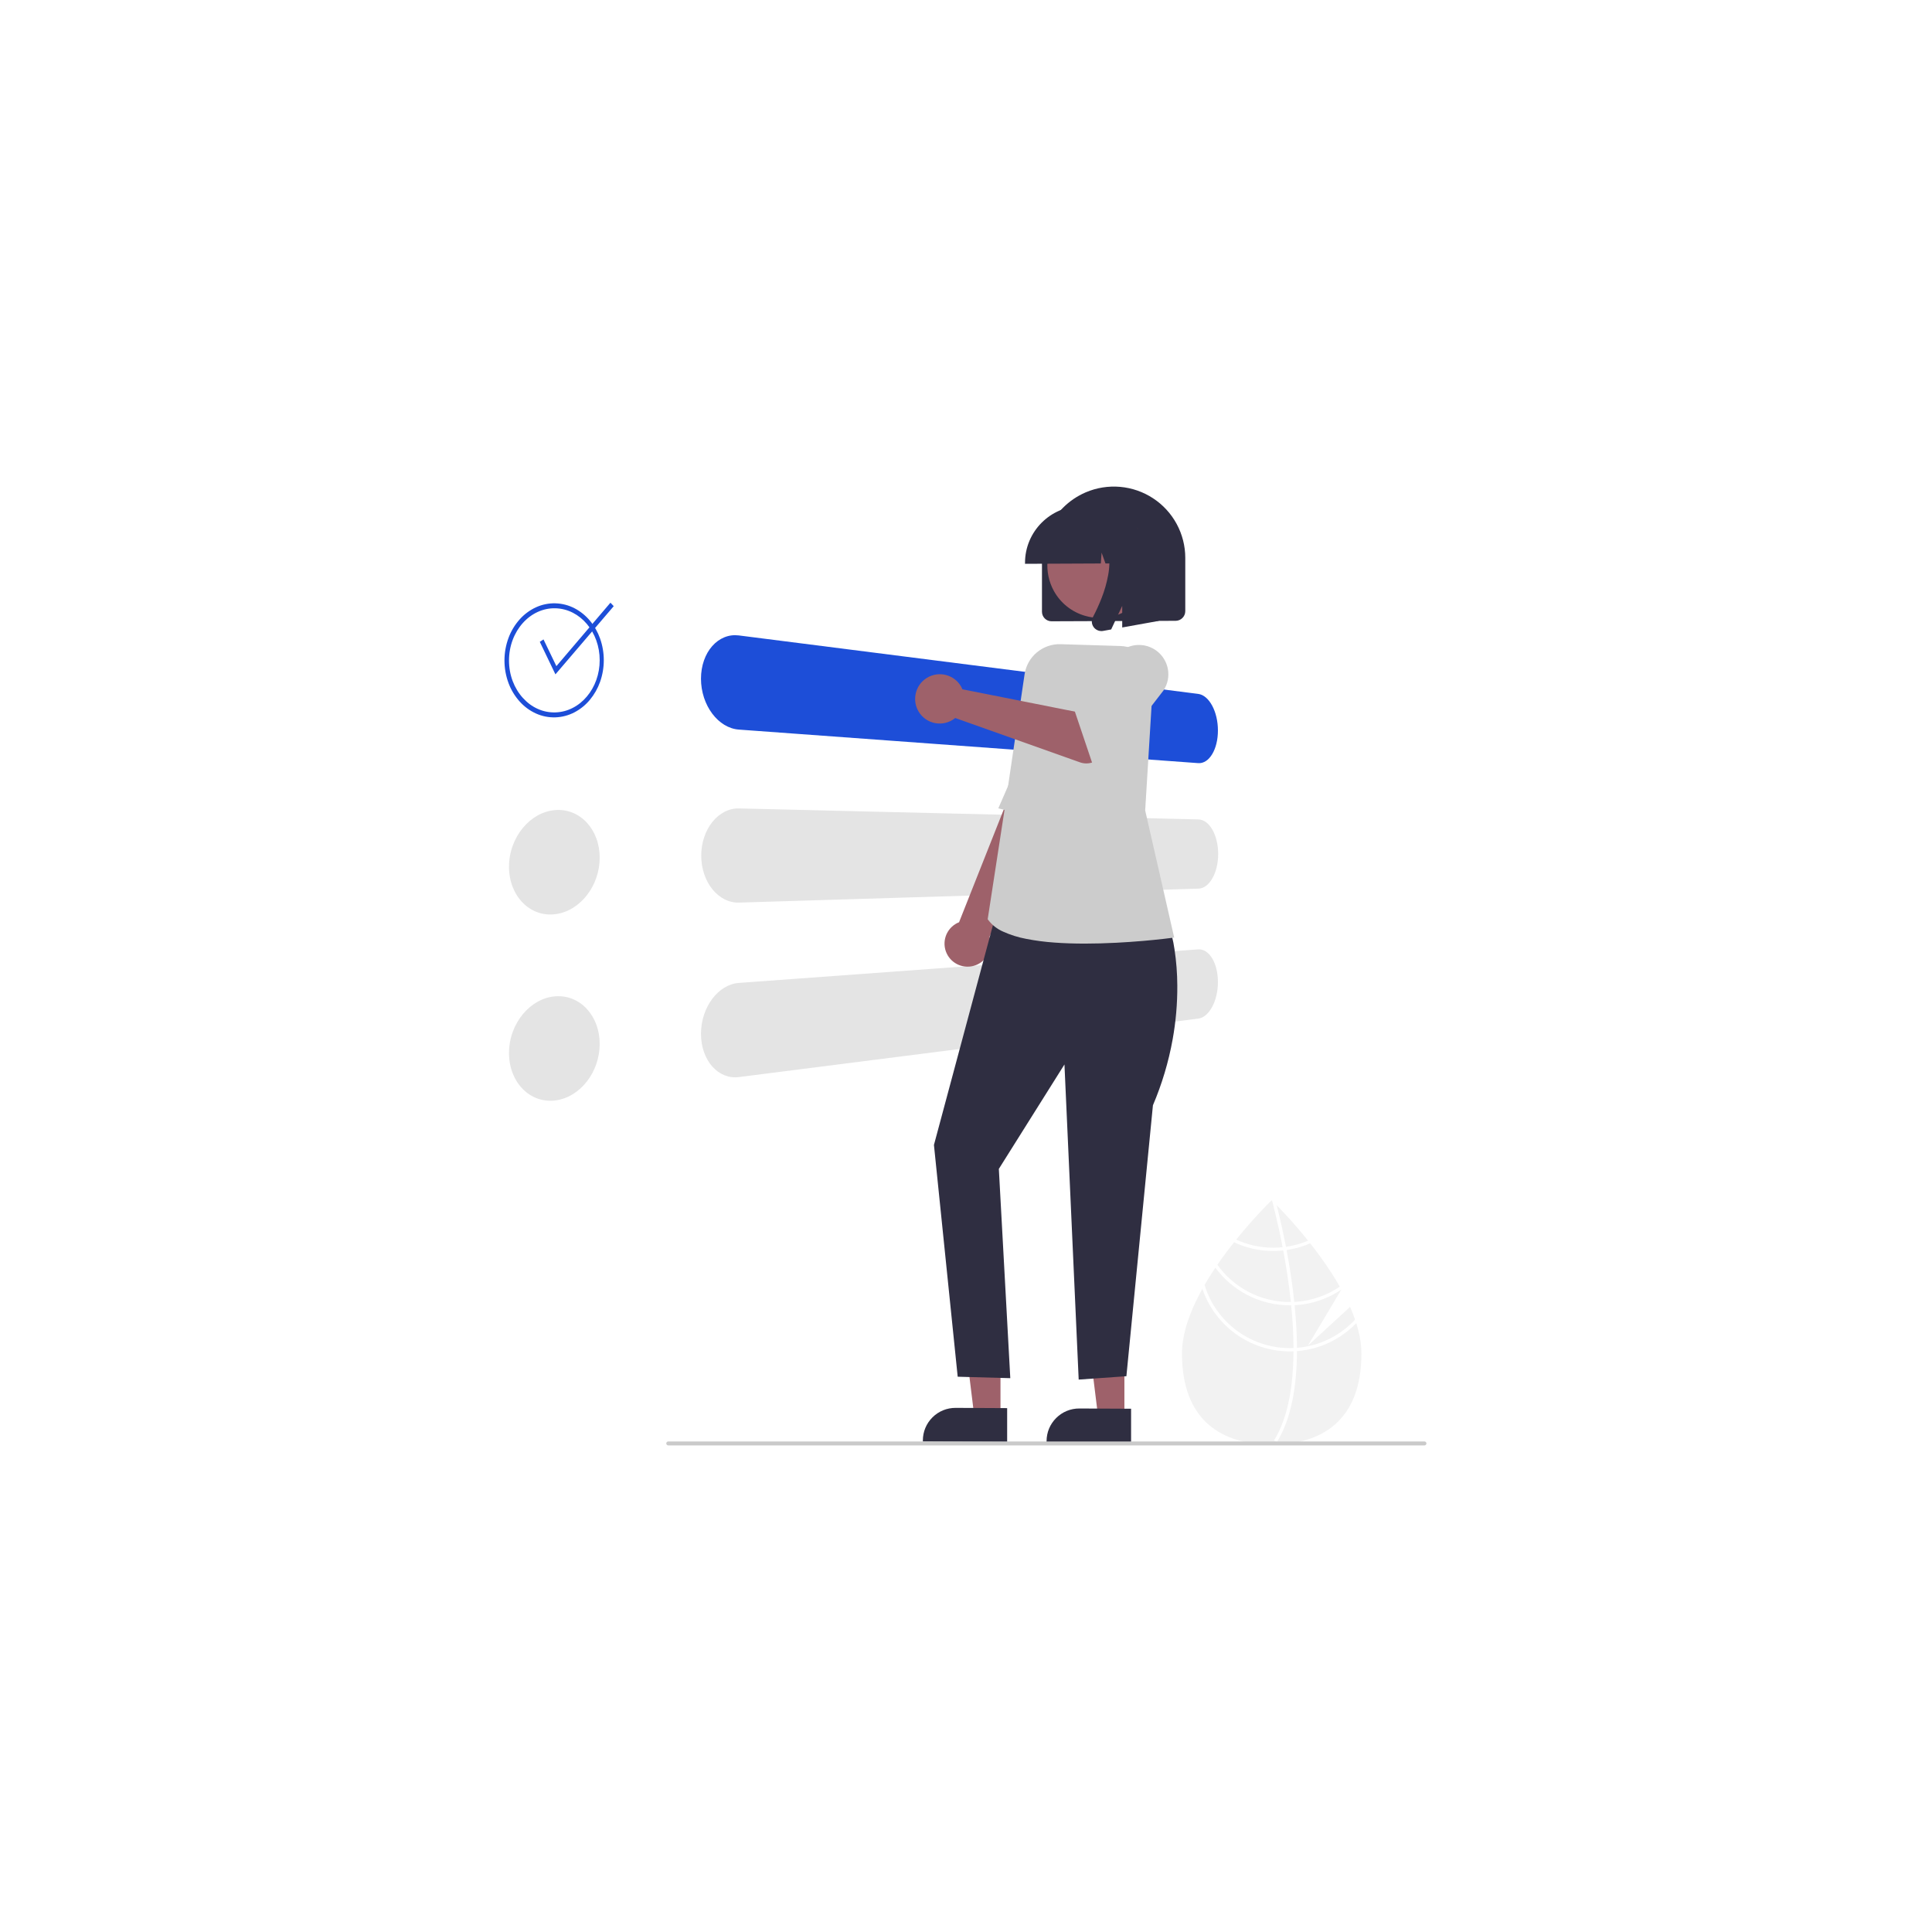 <svg width="540" height="540" viewBox="0 0 540 540" fill="none" xmlns="http://www.w3.org/2000/svg">
<rect width="540" height="540" fill="white"/>
<g clip-path="url(#clip0_809_1671)">
<path d="M377.347 365.283L365.543 376.131L374.924 360.417C367.533 347.037 355.446 335.473 355.446 335.473C355.446 335.473 330.369 359.459 330.369 378.314C330.369 397.168 341.596 403.752 355.446 403.752C369.295 403.752 380.523 397.168 380.523 378.314C380.523 374.117 379.278 369.667 377.347 365.283Z" fill="#F2F2F2"/>
<path d="M362.507 376.718V377.648C362.451 388.451 360.626 396.879 357.046 402.814C356.995 402.902 356.94 402.985 356.889 403.072L356.488 402.828L356.106 402.589C360.078 396.18 361.484 387.121 361.534 377.698C361.539 377.395 361.544 377.086 361.539 376.778C361.525 372.789 361.281 368.754 360.889 364.834C360.861 364.531 360.829 364.222 360.797 363.914C360.253 358.743 359.47 353.801 358.668 349.509C358.613 349.205 358.553 348.902 358.493 348.602C357.106 341.342 355.691 336.084 355.368 334.92C355.331 334.777 355.308 334.699 355.304 334.68L355.742 334.556L355.746 334.551L356.189 334.427C356.193 334.446 356.271 334.708 356.401 335.196C356.894 337.018 358.175 341.963 359.433 348.487C359.488 348.782 359.548 349.086 359.603 349.389C360.258 352.872 360.898 356.764 361.405 360.85C361.534 361.876 361.65 362.888 361.751 363.887C361.788 364.195 361.82 364.503 361.848 364.807C362.272 369.044 362.491 373.015 362.507 376.718Z" fill="white"/>
<path d="M359.431 348.488C359.123 348.529 358.809 348.571 358.491 348.603C357.628 348.692 356.76 348.736 355.892 348.736C352.192 348.741 348.539 347.917 345.201 346.325C345.007 346.569 344.813 346.813 344.615 347.062C348.127 348.773 351.984 349.661 355.892 349.656C356.819 349.656 357.745 349.607 358.666 349.509C358.98 349.477 359.293 349.436 359.602 349.39C362.151 349.025 364.629 348.275 366.952 347.167C366.754 346.914 366.561 346.666 366.372 346.422C364.173 347.448 361.834 348.144 359.431 348.488V348.488Z" fill="white"/>
<path d="M361.75 363.887C361.432 363.906 361.114 363.915 360.796 363.915C360.7 363.92 360.598 363.92 360.501 363.92C356.493 363.92 352.543 362.952 348.99 361.099C345.437 359.246 342.385 356.563 340.095 353.278C339.911 353.549 339.727 353.821 339.547 354.097C341.934 357.42 345.079 360.129 348.724 361.997C352.368 363.865 356.405 364.84 360.501 364.84C360.63 364.84 360.76 364.84 360.889 364.835C361.211 364.83 361.529 364.821 361.847 364.807C366.768 364.556 371.511 362.895 375.511 360.023C375.364 359.751 375.216 359.48 375.064 359.208C371.177 362.028 366.55 363.654 361.75 363.887V363.887Z" fill="white"/>
<path d="M362.506 376.718C362.184 376.746 361.861 376.764 361.538 376.778C361.193 376.792 360.847 376.801 360.502 376.801C355.115 376.795 349.875 375.047 345.567 371.819C341.258 368.591 338.113 364.057 336.602 358.895C336.395 359.267 336.187 359.635 335.989 360.008C337.692 365.158 340.977 369.641 345.377 372.821C349.777 376.001 355.069 377.716 360.502 377.721C360.847 377.721 361.193 377.717 361.534 377.698C361.861 377.689 362.184 377.671 362.506 377.648C369.022 377.139 375.101 374.177 379.511 369.362C379.415 369.021 379.304 368.685 379.193 368.345C374.933 373.196 368.948 376.2 362.506 376.718V376.718Z" fill="white"/>
<path d="M334.899 193.947L206.514 177.605C206.168 177.561 205.819 177.539 205.471 177.538C205.127 177.537 204.784 177.559 204.443 177.603C204.102 177.646 203.765 177.712 203.434 177.8C203.098 177.889 202.769 178 202.447 178.132C202.133 178.261 201.826 178.409 201.529 178.575C201.228 178.742 200.938 178.927 200.659 179.129C200.373 179.336 200.1 179.559 199.84 179.796C199.572 180.041 199.316 180.3 199.076 180.572C198.829 180.852 198.596 181.144 198.379 181.448C198.16 181.755 197.954 182.075 197.761 182.408C197.569 182.741 197.391 183.088 197.226 183.448C197.062 183.808 196.911 184.18 196.776 184.564C196.635 184.962 196.512 185.368 196.406 185.783C196.3 186.198 196.212 186.62 196.141 187.049C196.072 187.478 196.018 187.914 195.981 188.357C195.944 188.801 195.926 189.249 195.926 189.703C195.927 190.156 195.946 190.608 195.981 191.058C196.017 191.509 196.07 191.956 196.141 192.399C196.213 192.844 196.302 193.284 196.407 193.72C196.513 194.156 196.636 194.587 196.777 195.013C196.912 195.425 197.063 195.827 197.227 196.22C197.392 196.613 197.57 196.996 197.763 197.368C197.955 197.739 198.161 198.101 198.38 198.451C198.599 198.803 198.831 199.141 199.077 199.467C199.322 199.792 199.577 200.102 199.841 200.398C200.105 200.691 200.378 200.968 200.66 201.228C200.942 201.489 201.232 201.732 201.53 201.958C201.826 202.182 202.132 202.39 202.448 202.583C202.767 202.777 203.096 202.953 203.435 203.11C203.763 203.263 204.1 203.396 204.444 203.51C204.781 203.621 205.124 203.711 205.472 203.78C205.816 203.849 206.164 203.896 206.515 203.922L334.9 213.297C335.274 213.325 335.649 213.287 336.01 213.187C336.194 213.136 336.373 213.07 336.545 212.989C336.726 212.906 336.899 212.809 337.065 212.699C337.233 212.587 337.394 212.465 337.546 212.333C337.705 212.194 337.856 212.047 337.998 211.89C338.148 211.725 338.29 211.552 338.421 211.372C338.558 211.186 338.689 210.989 338.815 210.779C338.94 210.569 339.059 210.351 339.171 210.123C339.283 209.895 339.388 209.658 339.486 209.413C339.584 209.168 339.675 208.914 339.758 208.652C339.841 208.39 339.917 208.12 339.985 207.842C340.057 207.555 340.12 207.263 340.172 206.965C340.224 206.667 340.268 206.365 340.305 206.059C340.341 205.752 340.368 205.442 340.386 205.127C340.404 204.813 340.412 204.495 340.412 204.173C340.411 203.852 340.402 203.532 340.386 203.214C340.369 202.896 340.342 202.58 340.305 202.266C340.269 201.953 340.225 201.642 340.172 201.334C340.118 201.025 340.056 200.72 339.985 200.419C339.917 200.127 339.841 199.842 339.758 199.564C339.675 199.289 339.585 199.018 339.486 198.752C339.387 198.485 339.282 198.227 339.171 197.976C339.06 197.726 338.941 197.484 338.815 197.249C338.689 197.013 338.558 196.79 338.421 196.577C338.285 196.365 338.144 196.164 337.998 195.974C337.852 195.783 337.701 195.606 337.546 195.44C337.394 195.277 337.233 195.123 337.065 194.978C336.9 194.836 336.727 194.704 336.545 194.583C336.374 194.469 336.195 194.367 336.01 194.278C335.833 194.193 335.649 194.122 335.461 194.066C335.277 194.011 335.089 193.971 334.899 193.947" fill="#1D4ED8"/>
<path d="M334.968 229.029L206.582 225.959C205.885 225.942 205.19 226.013 204.511 226.17C204.169 226.25 203.832 226.35 203.502 226.472C203.165 226.596 202.835 226.74 202.516 226.904C202.2 227.065 201.893 227.244 201.598 227.44C201.296 227.639 201.006 227.855 200.727 228.085C200.442 228.322 200.168 228.573 199.908 228.837C199.644 229.106 199.389 229.392 199.144 229.695C198.899 229.998 198.667 230.314 198.447 230.643C198.228 230.972 198.022 231.313 197.83 231.667C197.637 232.02 197.459 232.385 197.294 232.762C197.13 233.139 196.98 233.527 196.844 233.925C196.703 234.338 196.58 234.757 196.475 235.182C196.369 235.608 196.28 236.039 196.209 236.476C196.14 236.913 196.087 237.355 196.05 237.802C196.013 238.248 195.994 238.699 195.994 239.152C195.996 239.606 196.014 240.056 196.05 240.503C196.085 240.949 196.138 241.39 196.209 241.827C196.281 242.261 196.37 242.691 196.476 243.116C196.581 243.54 196.705 243.959 196.845 244.37C196.981 244.77 197.131 245.158 197.296 245.534C197.46 245.909 197.639 246.273 197.831 246.626C198.023 246.978 198.229 247.318 198.448 247.645C198.667 247.972 198.9 248.285 199.145 248.587C199.391 248.888 199.645 249.172 199.909 249.439C200.169 249.702 200.443 249.951 200.728 250.186C201.007 250.415 201.297 250.628 201.599 250.826C201.895 251.02 202.201 251.197 202.517 251.356C202.837 251.518 203.166 251.66 203.503 251.782C203.833 251.901 204.17 252 204.512 252.077C204.851 252.154 205.194 252.21 205.54 252.243C205.887 252.276 206.235 252.288 206.583 252.277L334.968 248.377C335.156 248.372 335.344 248.35 335.529 248.313C335.716 248.275 335.9 248.222 336.078 248.154C336.263 248.083 336.442 247.999 336.614 247.901C336.795 247.798 336.968 247.683 337.133 247.557C337.302 247.428 337.462 247.289 337.614 247.141C337.773 246.986 337.924 246.823 338.067 246.652C338.212 246.477 338.353 246.29 338.49 246.09C338.626 245.889 338.757 245.678 338.883 245.457C339.009 245.234 339.128 245.002 339.24 244.763C339.352 244.524 339.457 244.277 339.554 244.021C339.652 243.761 339.743 243.497 339.826 243.229C339.909 242.96 339.985 242.683 340.054 242.398C340.126 242.106 340.188 241.809 340.24 241.506C340.292 241.202 340.337 240.896 340.374 240.586C340.41 240.274 340.436 239.961 340.454 239.644C340.472 239.328 340.481 239.009 340.481 238.687C340.48 238.368 340.471 238.05 340.454 237.732C340.437 237.414 340.411 237.101 340.374 236.791C340.338 236.48 340.293 236.174 340.24 235.872C340.187 235.57 340.125 235.272 340.054 234.976C339.985 234.691 339.909 234.414 339.826 234.144C339.742 233.873 339.652 233.611 339.554 233.356C339.457 233.101 339.352 232.854 339.24 232.616C339.128 232.377 339.009 232.146 338.884 231.925C338.758 231.703 338.626 231.493 338.49 231.294C338.354 231.095 338.213 230.908 338.067 230.734C337.925 230.563 337.774 230.401 337.614 230.247C337.463 230.1 337.302 229.962 337.134 229.835C336.969 229.709 336.795 229.595 336.614 229.494C336.442 229.397 336.263 229.314 336.078 229.245C335.9 229.179 335.716 229.127 335.529 229.09C335.344 229.054 335.156 229.033 334.968 229.029Z" fill="#E4E4E4"/>
<path d="M334.899 265.354L206.514 274.728C206.163 274.753 205.815 274.801 205.471 274.869C205.123 274.938 204.78 275.029 204.443 275.14C204.099 275.253 203.762 275.387 203.434 275.539C203.095 275.697 202.766 275.873 202.447 276.067C202.131 276.26 201.824 276.468 201.529 276.692C201.23 276.92 200.94 277.163 200.659 277.421C200.377 277.681 200.104 277.958 199.84 278.252C199.576 278.546 199.321 278.856 199.076 279.183C198.83 279.51 198.598 279.849 198.379 280.2C198.16 280.55 197.954 280.911 197.761 281.283C197.569 281.655 197.391 282.038 197.226 282.431C197.062 282.823 196.911 283.226 196.776 283.637C196.635 284.063 196.512 284.494 196.406 284.931C196.3 285.367 196.212 285.807 196.141 286.25C196.072 286.694 196.018 287.141 195.981 287.591C195.944 288.041 195.926 288.493 195.926 288.947C195.927 289.401 195.946 289.849 195.981 290.292C196.017 290.735 196.07 291.171 196.141 291.601C196.213 292.031 196.302 292.454 196.407 292.868C196.513 293.282 196.636 293.688 196.777 294.086C196.912 294.471 197.063 294.843 197.227 295.203C197.392 295.563 197.57 295.91 197.763 296.243C197.955 296.576 198.161 296.896 198.38 297.203C198.597 297.507 198.83 297.799 199.077 298.079C199.317 298.351 199.573 298.61 199.841 298.854C200.101 299.092 200.375 299.315 200.66 299.522C200.939 299.723 201.23 299.908 201.53 300.075C201.827 300.242 202.134 300.39 202.448 300.519C202.77 300.65 203.099 300.761 203.435 300.851C203.766 300.938 204.104 301.004 204.444 301.048C204.785 301.092 205.128 301.113 205.472 301.113C205.82 301.112 206.169 301.09 206.515 301.045L334.899 284.708C335.089 284.684 335.277 284.644 335.461 284.589C335.649 284.532 335.833 284.461 336.01 284.376C336.195 284.287 336.374 284.185 336.545 284.072C336.727 283.951 336.9 283.819 337.065 283.677C337.233 283.531 337.394 283.377 337.546 283.215C337.699 283.049 337.85 282.871 337.998 282.681C338.144 282.491 338.285 282.29 338.421 282.077C338.558 281.865 338.689 281.641 338.815 281.406C338.94 281.173 339.059 280.93 339.171 280.678C339.283 280.426 339.388 280.168 339.486 279.903C339.584 279.637 339.675 279.364 339.758 279.086C339.841 278.808 339.917 278.523 339.985 278.231C340.057 277.929 340.12 277.624 340.172 277.315C340.224 277.007 340.268 276.696 340.305 276.383C340.341 276.069 340.368 275.753 340.386 275.435C340.404 275.117 340.412 274.797 340.412 274.475C340.411 274.156 340.402 273.838 340.385 273.524C340.369 273.209 340.342 272.899 340.305 272.592C340.269 272.285 340.225 271.982 340.172 271.685C340.118 271.387 340.056 271.095 339.985 270.807C339.917 270.529 339.841 270.259 339.758 269.998C339.676 269.736 339.585 269.482 339.487 269.237C339.388 268.991 339.283 268.754 339.172 268.527C339.059 268.301 338.94 268.083 338.814 267.872C338.688 267.662 338.556 267.464 338.42 267.279C338.288 267.099 338.147 266.926 337.997 266.761C337.855 266.605 337.704 266.457 337.544 266.318C337.392 266.186 337.232 266.064 337.064 265.952C336.898 265.843 336.725 265.745 336.544 265.662C336.371 265.581 336.192 265.516 336.009 265.465C335.648 265.364 335.273 265.327 334.899 265.354" fill="#E4E4E4"/>
<path d="M264.921 267.072C265.734 268.422 267.016 269.427 268.522 269.896C270.029 270.365 271.655 270.265 273.093 269.616C274.53 268.966 275.679 267.813 276.321 266.374C276.963 264.934 277.053 263.31 276.574 261.809L301.457 210.774L289.546 203.565L268.057 257.775C267.975 257.807 267.894 257.841 267.815 257.875C267.735 257.91 267.656 257.947 267.577 257.985C267.498 258.023 267.419 258.063 267.341 258.105C267.263 258.147 267.186 258.191 267.109 258.237C265.646 259.119 264.593 260.545 264.183 262.202C263.772 263.859 264.038 265.61 264.921 267.072L264.921 267.072Z" fill="#9E616A"/>
<path d="M296.707 230.453L279.03 225.93C279.03 225.93 279.607 224.627 280.545 222.469C281.483 220.312 282.794 217.303 284.268 213.886C285.742 210.47 287.378 206.653 288.976 202.88C290.573 199.106 292.127 195.378 293.436 192.147C294.745 188.916 296.231 186.98 297.725 185.896C298.962 184.957 300.519 184.544 302.059 184.745C303.256 184.923 304.401 185.358 305.413 186.02C305.893 186.318 306.343 186.659 306.759 187.04L310.858 194.481L296.707 230.453Z" fill="#CCCCCC"/>
<path d="M155.241 226.412C154.813 226.443 154.387 226.499 153.965 226.578C153.54 226.657 153.121 226.76 152.707 226.886C152.288 227.014 151.876 227.164 151.473 227.337C151.06 227.513 150.657 227.711 150.265 227.929C149.881 228.144 149.507 228.379 149.14 228.631C148.774 228.884 148.419 229.156 148.074 229.447C147.729 229.737 147.394 230.046 147.07 230.374C146.746 230.702 146.433 231.048 146.133 231.412C145.832 231.776 145.547 232.153 145.278 232.544C145.008 232.934 144.756 233.336 144.52 233.75C144.286 234.165 144.068 234.59 143.864 235.028C143.661 235.465 143.476 235.912 143.309 236.37C143.136 236.844 142.984 237.323 142.854 237.808C142.724 238.292 142.615 238.781 142.528 239.273C142.441 239.766 142.376 240.262 142.332 240.761C142.288 241.26 142.267 241.761 142.267 242.264C142.267 242.768 142.288 243.265 142.332 243.755C142.376 244.245 142.441 244.728 142.528 245.203C142.615 245.678 142.724 246.145 142.854 246.603C142.984 247.061 143.135 247.51 143.308 247.95C143.476 248.374 143.661 248.784 143.863 249.181C144.062 249.573 144.281 249.955 144.519 250.326C144.754 250.69 145.007 251.041 145.277 251.378C145.545 251.714 145.831 252.035 146.133 252.34C146.429 252.641 146.742 252.925 147.07 253.191C147.391 253.452 147.726 253.695 148.074 253.918C148.761 254.359 149.496 254.721 150.265 254.995C151.054 255.276 151.873 255.462 152.706 255.549C153.124 255.592 153.544 255.61 153.964 255.604C154.391 255.598 154.816 255.568 155.24 255.514C155.667 255.459 156.091 255.382 156.509 255.281C156.929 255.179 157.343 255.055 157.749 254.909C158.16 254.761 158.562 254.591 158.955 254.401C159.356 254.207 159.746 253.993 160.125 253.76C160.494 253.53 160.853 253.284 161.202 253.021C161.552 252.758 161.89 252.478 162.218 252.18C162.545 251.883 162.862 251.569 163.167 251.239C163.472 250.909 163.765 250.562 164.047 250.2C164.33 249.838 164.597 249.464 164.847 249.08C165.097 248.696 165.331 248.302 165.549 247.898C165.767 247.494 165.969 247.08 166.155 246.657C166.34 246.234 166.51 245.802 166.662 245.361C166.821 244.905 166.959 244.444 167.078 243.98C167.197 243.516 167.296 243.049 167.375 242.578C167.454 242.107 167.514 241.633 167.554 241.157C167.594 240.681 167.614 240.204 167.614 239.724C167.613 239.244 167.593 238.769 167.554 238.301C167.514 237.833 167.455 237.372 167.375 236.917C167.296 236.463 167.197 236.015 167.078 235.574C166.959 235.133 166.82 234.701 166.662 234.277C166.509 233.866 166.34 233.468 166.155 233.082C165.967 232.697 165.764 232.324 165.546 231.962C165.114 231.247 164.612 230.577 164.047 229.961C163.769 229.658 163.477 229.37 163.169 229.098C162.867 228.83 162.55 228.58 162.22 228.346C161.894 228.115 161.554 227.902 161.204 227.709C160.854 227.515 160.494 227.342 160.125 227.188C159.362 226.871 158.565 226.645 157.749 226.515C157.339 226.45 156.925 226.409 156.51 226.392C156.086 226.375 155.663 226.382 155.24 226.413" fill="#E4E4E4"/>
<path d="M155.241 278.471C154.813 278.503 154.387 278.558 153.965 278.637C153.54 278.717 153.121 278.819 152.707 278.945C152.288 279.073 151.876 279.224 151.473 279.396C151.06 279.572 150.657 279.77 150.265 279.989C149.881 280.204 149.507 280.438 149.14 280.691C148.774 280.944 148.419 281.216 148.074 281.506C147.729 281.796 147.394 282.105 147.07 282.433C146.746 282.762 146.433 283.108 146.133 283.472C145.832 283.836 145.547 284.213 145.278 284.603C145.008 284.993 144.756 285.395 144.52 285.809C144.286 286.224 144.068 286.65 143.864 287.087C143.661 287.524 143.476 287.972 143.309 288.429C143.136 288.903 142.984 289.383 142.854 289.867C142.724 290.352 142.615 290.84 142.528 291.333C142.441 291.825 142.376 292.321 142.332 292.82C142.288 293.319 142.267 293.821 142.267 294.324C142.267 294.827 142.288 295.324 142.332 295.814C142.376 296.305 142.441 296.787 142.528 297.263C142.615 297.738 142.724 298.204 142.854 298.663C142.984 299.121 143.135 299.57 143.308 300.009C143.476 300.433 143.661 300.844 143.863 301.24C144.062 301.633 144.281 302.015 144.519 302.385C144.754 302.749 145.007 303.1 145.277 303.438C145.545 303.773 145.831 304.094 146.133 304.4C146.429 304.7 146.742 304.984 147.07 305.25C147.391 305.511 147.726 305.754 148.074 305.978C148.761 306.419 149.496 306.78 150.265 307.054C151.054 307.336 151.873 307.521 152.706 307.608C153.124 307.651 153.544 307.67 153.964 307.663C154.391 307.657 154.816 307.627 155.24 307.573C155.667 307.519 156.091 307.441 156.509 307.34C156.929 307.239 157.343 307.115 157.749 306.968C158.16 306.82 158.562 306.651 158.955 306.461C159.356 306.267 159.746 306.053 160.125 305.819C160.494 305.59 160.853 305.343 161.202 305.08C161.552 304.817 161.89 304.537 162.218 304.24C162.545 303.942 162.862 303.628 163.167 303.298C163.472 302.968 163.765 302.622 164.047 302.259C164.33 301.897 164.597 301.524 164.847 301.14C165.097 300.756 165.331 300.362 165.549 299.957C165.767 299.553 165.969 299.139 166.155 298.716C166.34 298.293 166.51 297.861 166.662 297.42C166.821 296.964 166.959 296.504 167.078 296.04C167.197 295.576 167.296 295.108 167.375 294.637C167.454 294.166 167.514 293.693 167.554 293.217C167.594 292.741 167.614 292.263 167.614 291.783C167.613 291.303 167.593 290.829 167.554 290.361C167.514 289.893 167.455 289.431 167.375 288.976C167.296 288.522 167.197 288.075 167.078 287.634C166.959 287.193 166.82 286.76 166.662 286.336C166.509 285.926 166.34 285.527 166.155 285.141C165.967 284.757 165.764 284.383 165.546 284.022C165.114 283.307 164.612 282.636 164.047 282.021C163.769 281.718 163.477 281.43 163.169 281.157C162.867 280.89 162.55 280.639 162.22 280.406C161.894 280.175 161.554 279.962 161.204 279.768C160.854 279.575 160.494 279.401 160.125 279.248C159.362 278.931 158.565 278.705 157.749 278.575C157.339 278.509 156.925 278.468 156.51 278.451C156.086 278.434 155.663 278.441 155.24 278.472" fill="#E4E4E4"/>
<path d="M155.243 170.014C154.817 170.004 154.392 170.018 153.967 170.056C153.545 170.094 153.125 170.156 152.71 170.242C152.292 170.329 151.88 170.44 151.475 170.574C151.064 170.71 150.661 170.869 150.267 171.05C149.882 171.227 149.507 171.424 149.143 171.641C148.775 171.86 148.419 172.097 148.076 172.353C147.727 172.613 147.392 172.89 147.072 173.184C146.746 173.482 146.433 173.799 146.133 174.134C145.832 174.468 145.547 174.818 145.278 175.183C145.009 175.547 144.756 175.925 144.52 176.316C144.285 176.712 144.066 177.118 143.863 177.533C143.659 177.949 143.474 178.379 143.308 178.822C143.136 179.278 142.984 179.743 142.854 180.215C142.724 180.686 142.615 181.164 142.529 181.648C142.441 182.134 142.376 182.624 142.332 183.117C142.289 183.611 142.267 184.109 142.267 184.613C142.267 185.115 142.289 185.613 142.332 186.108C142.376 186.602 142.441 187.091 142.529 187.575C142.615 188.059 142.724 188.536 142.854 189.007C142.984 189.477 143.136 189.941 143.308 190.397C143.476 190.837 143.661 191.265 143.863 191.682C144.066 192.096 144.286 192.498 144.522 192.888C144.758 193.278 145.01 193.654 145.28 194.017C145.548 194.38 145.833 194.728 146.134 195.06C146.435 195.392 146.748 195.706 147.072 196.001C147.391 196.294 147.724 196.57 148.071 196.829C148.414 197.082 148.77 197.318 149.138 197.534C149.502 197.748 149.877 197.943 150.262 198.118C150.656 198.296 151.059 198.452 151.47 198.586C152.279 198.847 153.115 199.014 153.962 199.084C154.811 199.154 155.664 199.128 156.507 199.007C156.925 198.947 157.339 198.863 157.747 198.756C158.156 198.648 158.559 198.517 158.953 198.365C159.352 198.21 159.743 198.034 160.123 197.837C160.493 197.645 160.853 197.434 161.202 197.205C161.553 196.974 161.892 196.727 162.218 196.462C162.546 196.196 162.862 195.913 163.167 195.613C163.472 195.312 163.766 194.994 164.047 194.659C164.33 194.324 164.597 193.976 164.847 193.617C165.097 193.257 165.331 192.886 165.549 192.502C165.768 192.119 165.97 191.725 166.155 191.32C166.34 190.915 166.509 190.5 166.663 190.075C166.821 189.635 166.959 189.188 167.078 188.735C167.197 188.283 167.296 187.825 167.375 187.362C167.455 186.897 167.514 186.428 167.554 185.956C167.594 185.484 167.614 185.008 167.614 184.528C167.614 184.048 167.594 183.572 167.554 183.1C167.514 182.628 167.455 182.161 167.375 181.698C167.296 181.236 167.197 180.778 167.078 180.326C166.959 179.874 166.82 179.428 166.663 178.988C166.509 178.563 166.34 178.148 166.155 177.744C165.97 177.341 165.767 176.947 165.546 176.564C165.328 176.185 165.094 175.816 164.844 175.457C164.594 175.098 164.328 174.752 164.047 174.42C163.767 174.088 163.475 173.772 163.169 173.473C162.864 173.174 162.547 172.893 162.22 172.63C161.894 172.367 161.556 172.121 161.205 171.892C160.856 171.665 160.496 171.457 160.125 171.267C159.746 171.072 159.355 170.898 158.956 170.746C158.561 170.596 158.159 170.468 157.75 170.363C157.341 170.258 156.927 170.177 156.51 170.119C156.089 170.061 155.665 170.027 155.24 170.017L155.243 170.014ZM155.24 168.632C157.104 168.683 158.932 169.155 160.586 170.013C162.23 170.871 163.687 172.046 164.873 173.471C166.113 174.955 167.078 176.647 167.724 178.469C169.108 182.39 169.108 186.665 167.724 190.586C167.077 192.413 166.112 194.111 164.873 195.603C163.687 197.034 162.23 198.217 160.585 199.086C158.933 199.954 157.106 200.438 155.24 200.502C153.362 200.563 151.496 200.192 149.786 199.416C148.059 198.627 146.514 197.49 145.248 196.076C143.904 194.579 142.852 192.845 142.146 190.962C140.618 186.863 140.618 182.352 142.146 178.253C142.853 176.365 143.905 174.624 145.248 173.119C146.514 171.698 148.058 170.551 149.786 169.75C151.495 168.964 153.362 168.58 155.243 168.63L155.24 168.632Z" fill="#1D4ED8"/>
<path d="M155.244 188.483L150.874 179.395L151.911 178.721L155.511 186.187L170.623 168.453L171.538 169.426L155.244 188.483Z" fill="#1D4ED8"/>
<path d="M314.272 367.911L303.454 367.869L306.942 396.089L314.272 396.125V367.911Z" fill="#9E616A"/>
<path d="M316.141 403.226L292.521 403.101V402.803C292.521 402.198 292.58 401.594 292.698 401.001C292.93 399.829 293.393 398.716 294.06 397.725C294.737 396.72 295.605 395.858 296.614 395.187C297.61 394.526 298.728 394.069 299.902 393.842C300.498 393.728 301.103 393.672 301.709 393.676V393.676L316.141 393.746V403.226Z" fill="#2F2E41"/>
<path d="M279.638 367.777L268.852 367.735L272.329 395.916L279.638 395.953V367.777Z" fill="#9E616A"/>
<path d="M281.501 403.042L257.943 402.919V402.621C257.943 402.017 258.002 401.414 258.12 400.821C258.351 399.651 258.813 398.54 259.478 397.549C260.153 396.546 261.019 395.684 262.026 395.014C263.02 394.354 264.134 393.898 265.306 393.672C265.9 393.558 266.503 393.502 267.108 393.506V393.506L281.501 393.576V403.042Z" fill="#2F2E41"/>
<path d="M279.178 252.438L261.04 320.017L267.679 384.797L282.38 385.202L279.179 326.709L297.518 297.519L301.496 385.6L314.83 384.658L322.248 308.927C324.768 303.013 326.616 296.837 327.757 290.513C328.654 285.548 329.09 280.512 329.06 275.468C329.045 272.072 328.784 268.682 328.278 265.323C328.097 264.072 327.853 262.83 327.545 261.604L322.137 256.13L279.178 252.438Z" fill="#2F2E41"/>
<path d="M303.21 263.741C300.16 263.741 297.297 263.643 294.702 263.45C292.051 263.268 289.414 262.922 286.806 262.412C284.585 261.998 282.423 261.319 280.365 260.388C278.709 259.674 277.269 258.539 276.188 257.097L276.064 256.917L281.022 224.705L286.369 188.486C286.72 186.09 287.943 183.906 289.803 182.35C291.663 180.795 294.031 179.977 296.457 180.052L313.2 180.564C314.456 180.602 315.691 180.892 316.833 181.416C317.974 181.94 318.998 182.687 319.845 183.613C320.692 184.54 321.344 185.627 321.762 186.809C322.18 187.992 322.356 189.246 322.28 190.498L320.082 226.518L328.189 262.047L327.615 262.127C327.384 262.158 326.494 262.275 325.101 262.432C323.279 262.636 321.419 262.821 319.572 262.98C316.959 263.204 314.402 263.381 311.972 263.505C308.891 263.662 305.937 263.738 303.21 263.741Z" fill="#CCCCCC"/>
<path d="M293.92 173.651C293.916 173.651 293.911 173.651 293.907 173.651C293.555 173.651 293.208 173.582 292.883 173.447C292.559 173.313 292.264 173.116 292.016 172.868C291.767 172.62 291.571 172.325 291.436 172.001C291.302 171.677 291.233 171.33 291.233 170.979V156.075C291.231 153.405 291.766 150.762 292.807 148.302C294.846 143.503 298.661 139.674 303.458 137.614C306.492 136.315 309.801 135.787 313.089 136.078C316.378 136.369 319.542 137.469 322.3 139.281C325.057 141.093 327.322 143.559 328.89 146.459C330.459 149.359 331.283 152.601 331.288 155.897V170.823C331.288 171.183 331.216 171.538 331.076 171.869C330.801 172.514 330.287 173.029 329.641 173.304C329.31 173.446 328.954 173.519 328.594 173.52L293.918 173.651H293.92Z" fill="#2F2E41"/>
<path d="M320.301 150.964C321.698 153.511 322.308 156.414 322.053 159.307C321.798 162.199 320.69 164.951 318.869 167.216C317.049 169.48 314.597 171.155 311.823 172.029C309.049 172.903 306.079 172.937 303.286 172.126C301.436 171.595 299.711 170.704 298.209 169.503C296.708 168.302 295.46 166.815 294.537 165.129C293.144 162.583 292.537 159.682 292.792 156.793C293.048 153.903 294.155 151.153 295.973 148.89C297.792 146.628 300.241 144.953 303.011 144.078C305.782 143.203 308.75 143.166 311.541 143.973C313.392 144.501 315.12 145.392 316.624 146.592C318.127 147.792 319.377 149.278 320.301 150.965V150.964Z" fill="#9E616A"/>
<path d="M286.498 157.288C286.496 155.177 286.919 153.086 287.743 151.141C289.355 147.346 292.372 144.318 296.166 142.69C298.112 141.857 300.206 141.424 302.323 141.416L305.311 141.401C305.345 141.401 305.378 141.4 305.412 141.401C307.481 141.402 309.529 141.81 311.44 142.601C313.351 143.393 315.087 144.553 316.549 146.014C318.011 147.476 319.17 149.21 319.961 151.119C320.752 153.028 321.158 155.073 321.157 157.139V157.437L314.836 157.463L312.681 151.452L312.25 157.475L308.985 157.489L307.898 154.456L307.68 157.493L286.501 157.587L286.498 157.288Z" fill="#2F2E41"/>
<path d="M261.051 188.641C260.078 188.878 259.169 189.323 258.385 189.945C257.772 190.429 257.248 191.015 256.836 191.678C256.024 192.99 255.667 194.531 255.818 196.066C255.895 196.841 256.105 197.597 256.441 198.301C256.854 199.177 257.449 199.956 258.186 200.586C258.923 201.216 259.786 201.683 260.717 201.956C261.649 202.228 262.627 202.301 263.588 202.168C264.55 202.035 265.472 201.7 266.294 201.186C266.355 201.147 266.415 201.107 266.474 201.067C266.533 201.027 266.592 200.986 266.649 200.944C266.707 200.902 266.763 200.859 266.819 200.816C266.875 200.773 266.93 200.729 266.985 200.684L301.863 213.077C302.936 213.458 304.104 213.481 305.191 213.142C306.279 212.803 307.226 212.12 307.891 211.197L316.16 199.768L306.163 193.047L300.917 198.996L268.997 192.657C268.963 192.575 268.927 192.493 268.889 192.411C268.852 192.329 268.813 192.248 268.772 192.167C268.731 192.086 268.689 192.006 268.645 191.926C268.601 191.846 268.555 191.766 268.506 191.688C267.745 190.459 266.613 189.503 265.274 188.956C263.935 188.408 262.456 188.298 261.051 188.641Z" fill="#9E616A"/>
<path d="M301.481 195.244C302.524 193.944 303.983 192.256 305.465 190.582C306.947 188.908 308.451 187.249 309.586 186.008C310.72 184.766 311.484 183.944 311.484 183.944C312.531 182.363 314.094 181.193 315.907 180.632C317.721 180.071 319.673 180.155 321.432 180.868C323.19 181.581 324.648 182.88 325.556 184.544C326.464 186.208 326.768 188.135 326.415 189.997C326.213 191.069 325.796 192.089 325.189 192.996C325.189 192.996 324.051 194.483 322.333 196.701C320.616 198.92 318.318 201.874 316 204.81C313.682 207.747 311.341 210.668 309.536 212.825C307.731 214.981 306.461 216.374 306.283 216.255L299.987 197.573C299.808 197.453 300.438 196.544 301.481 195.244Z" fill="#CCCCCC"/>
<path d="M305.218 173.181C305.119 173.663 305.157 174.163 305.329 174.624C305.415 174.86 305.534 175.083 305.682 175.286C305.808 175.459 305.955 175.616 306.119 175.755C306.604 176.164 307.219 176.388 307.854 176.385C307.893 176.384 307.933 176.383 307.973 176.381C308.012 176.38 308.052 176.377 308.091 176.373C308.131 176.37 308.171 176.365 308.211 176.36C308.25 176.354 308.29 176.348 308.33 176.341L310.573 175.934L313.663 169.343V175.38L323.863 173.547V147.93L306.764 148.012L307.187 148.502C308.59 150.146 309.511 152.146 309.849 154.279C310.181 156.44 310.139 158.642 309.726 160.79C309.324 162.962 308.715 165.091 307.905 167.147C307.198 168.969 306.386 170.749 305.474 172.477C305.356 172.699 305.27 172.936 305.218 173.181V173.181Z" fill="#2F2E41"/>
<path d="M186.781 404H398.137C398.285 404 398.426 403.941 398.53 403.838C398.634 403.734 398.692 403.593 398.692 403.446C398.692 403.299 398.634 403.158 398.53 403.054C398.426 402.95 398.285 402.892 398.137 402.892H186.781C186.634 402.892 186.493 402.95 186.389 403.054C186.285 403.158 186.227 403.299 186.227 403.446C186.227 403.593 186.285 403.734 186.389 403.838C186.493 403.941 186.634 404 186.781 404V404Z" fill="#CACACA"/>
</g>
<defs>
<clipPath id="clip0_809_1671">
<rect width="257.692" height="268" fill="white" transform="translate(141 136)"/>
</clipPath>
</defs>
</svg>
